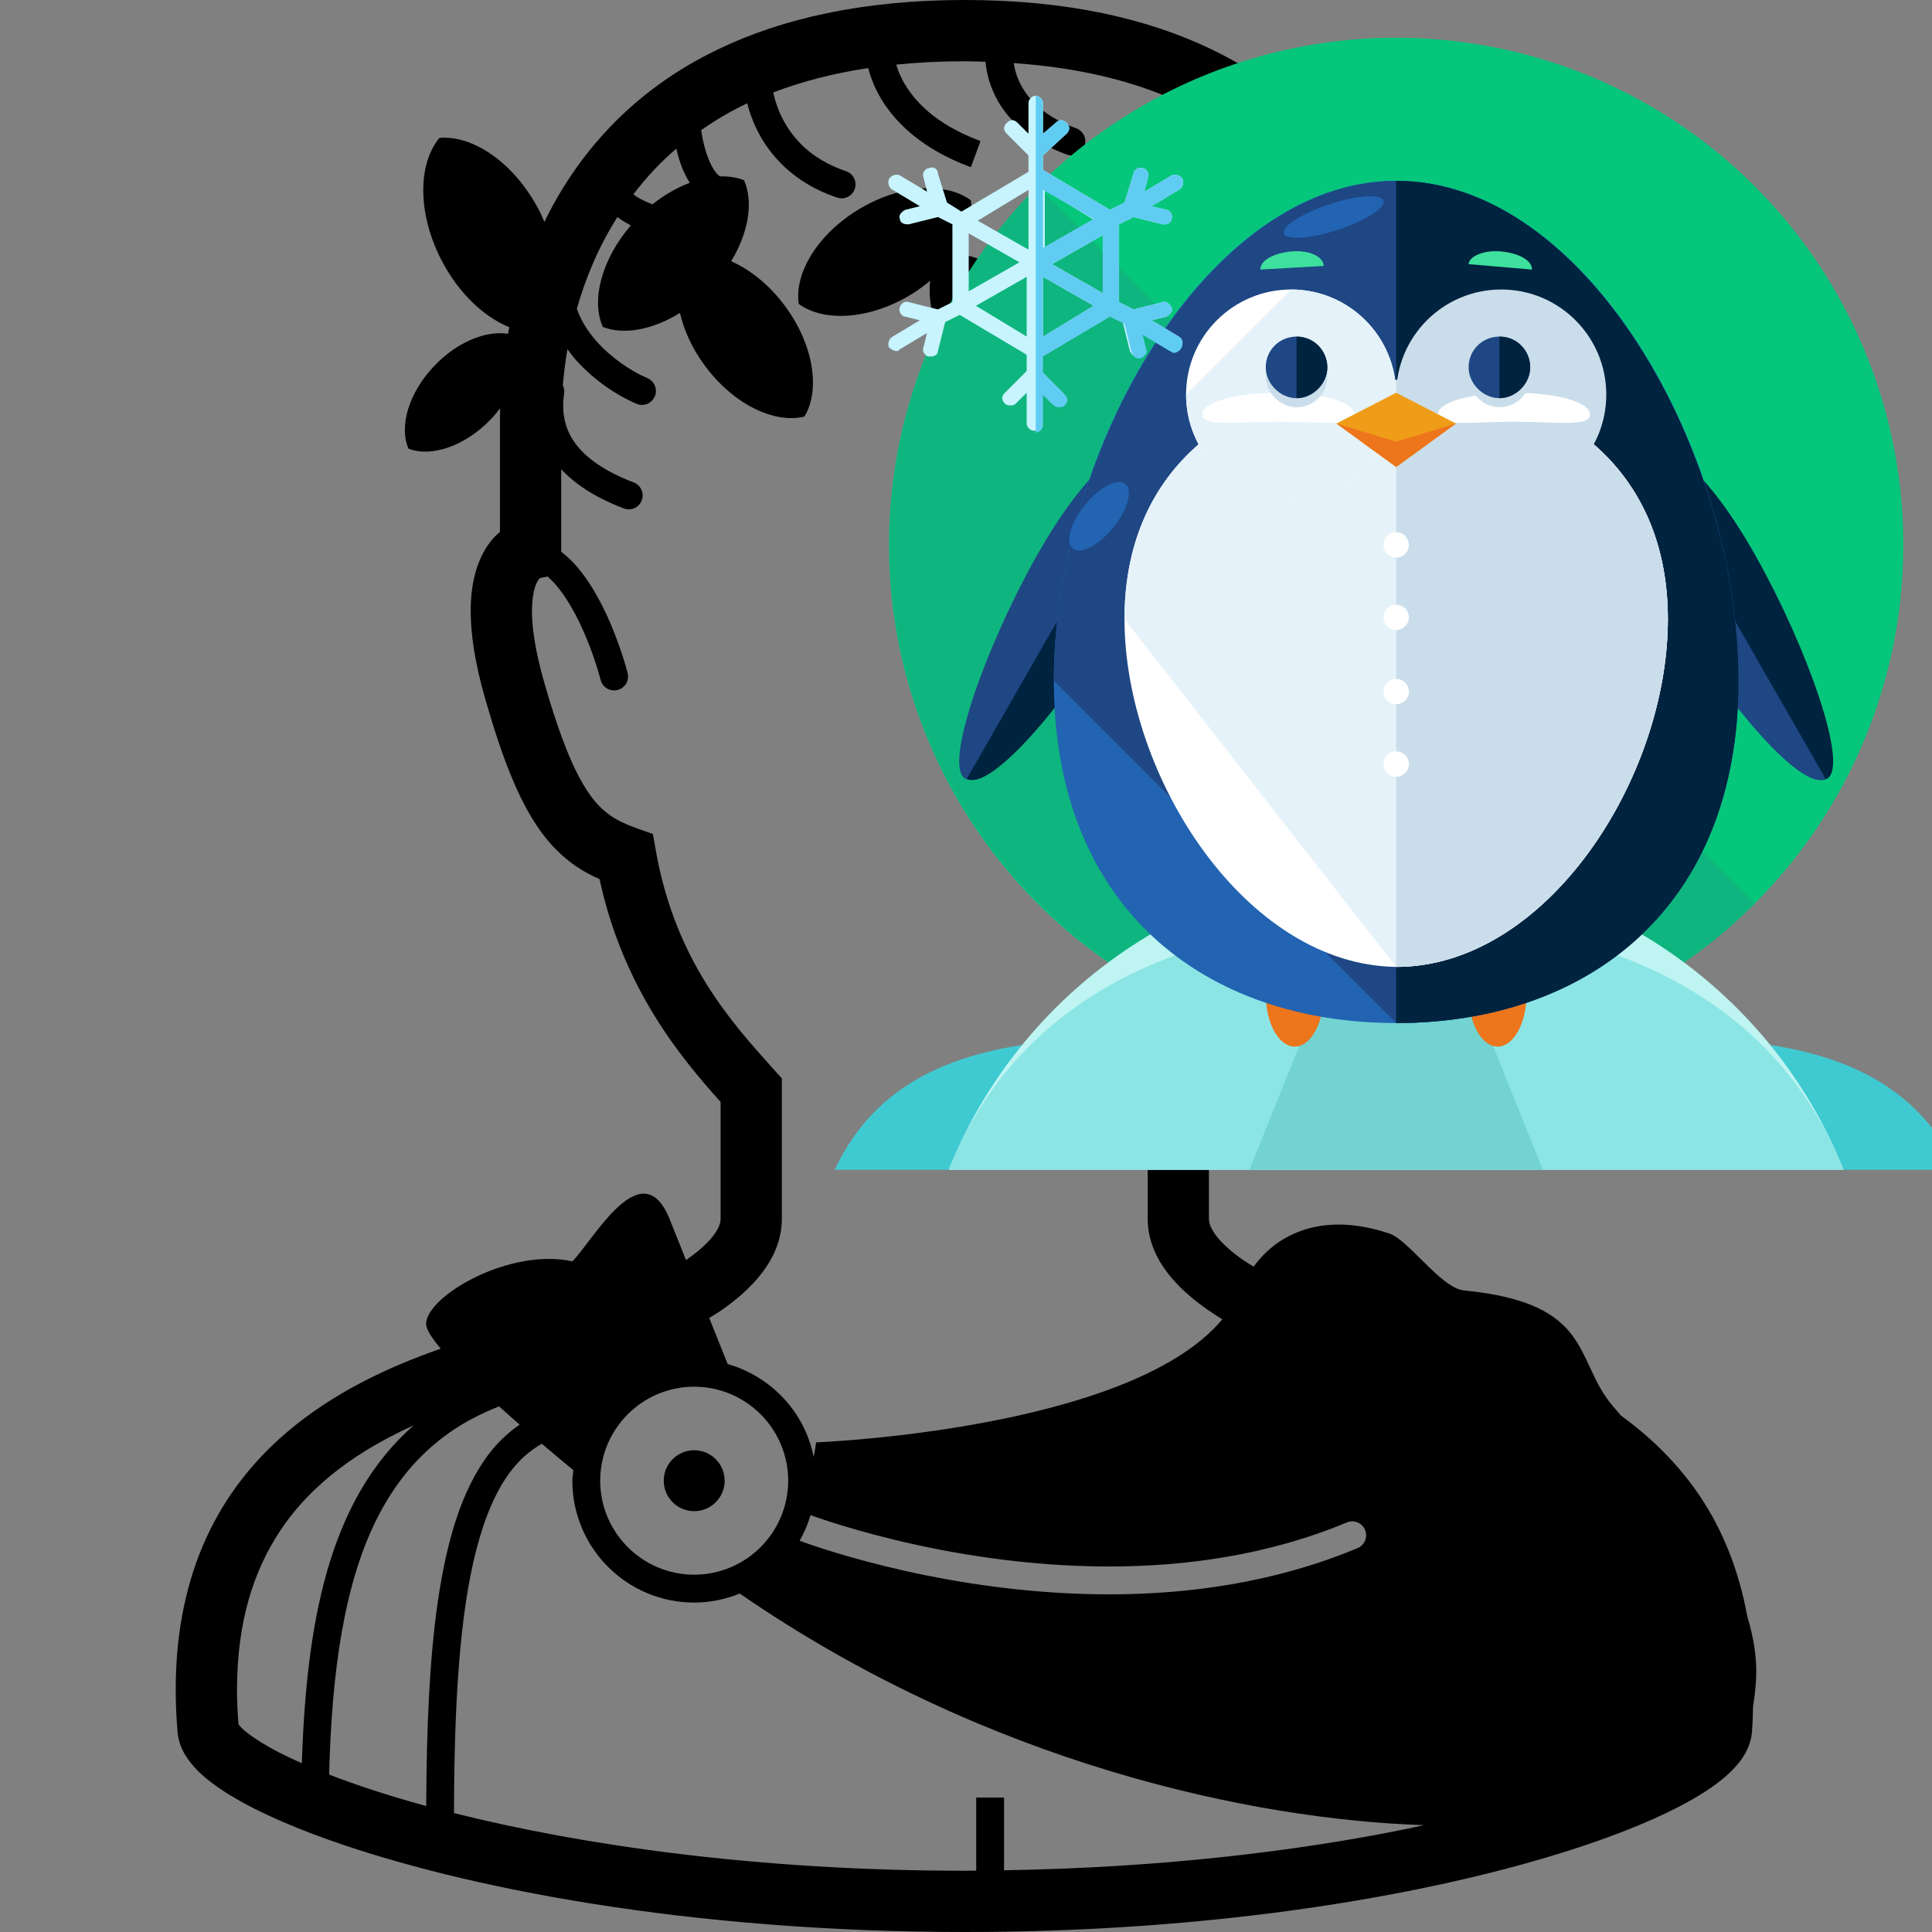 <svg height="200px" width="200px" version="1.1" id="_x32_" xmlns="http://www.w3.org/2000/svg" xmlns:xlink="http://www.w3.org/1999/xlink" viewBox="0 0 512 512" xml:space="preserve" fill="#000000"><rect x="0" y="0" width="512" height="512" fill="#808080" stroke="none"/><g id="SVGRepo_bgCarrier" stroke-width="0"></g><g id="SVGRepo_tracerCarrier" stroke-linecap="round" stroke-linejoin="round"></g><g id="SVGRepo_iconCarrier"> <style type="text/css"> .st0{fill:#000000;} </style> <g> <path class="st0" d="M183.969,400.474c4.462,0,8.074-3.612,8.074-8.073c0-4.462-3.612-8.074-8.074-8.074 c-4.462,0-8.073,3.612-8.073,8.074C175.897,396.863,179.508,400.474,183.969,400.474z"></path> <path class="st0" d="M463.05,428.363c-2.22-12.232-6.502-22.749-12.348-31.55c-5.904-8.88-13.22-15.915-21.149-21.696 c-0.937-1.089-1.766-2.048-2.314-2.704c-10.199-12.232-4.916-27.06-39.314-30.448c-6.04-0.598-14.568-13.327-19.736-15.065 c-17.206-5.788-29.424-0.281-35.954,8.772c-0.923-0.576-1.903-1.139-2.753-1.73c-3.172-2.191-5.702-4.505-7.194-6.488 c-1.521-2.018-1.91-3.43-1.91-4.411c0-7.965,0-17.92,0-31.031c10.596-11.793,25.819-30.066,32.076-59.036 c2.184-0.98,4.347-2.098,6.43-3.546c5.182-3.576,9.58-8.773,13.306-15.837c3.748-7.093,7.071-16.16,10.618-28.566 c2.688-9.428,3.784-16.924,3.792-23.088c0.035-8.794-2.394-15.13-5.817-19.102c-0.635-0.75-1.284-1.305-1.932-1.859 c0-4.766,0-12.766,0-21.142c2.09,2.458,4.807,4.743,8.029,6.61c8.6,4.96,17.999,5.334,23.088,1.434 c0.829-6.372-4.174-14.323-12.773-19.282c-6.43-3.72-13.314-4.858-18.511-3.561c-0.05-1.059-0.18-2.27-0.266-3.409 c5.089,3.186,12.672,4.592,20.81,3.265c11.31-1.831,20.003-8.318,21.711-15.461c-2.934-4.664-9.479-7.728-17.364-8.175 c0.418-0.504,0.865-0.959,1.262-1.492c8.412-11.158,10.545-24.242,5.954-32.04c-8.765-2.256-20.745,3.394-29.157,14.553 c-3.784,5.024-6.228,10.424-7.424,15.562c-0.923-3.323-2.048-6.704-3.359-10.142c3.482-4.872,5.197-10.092,4.512-14.633 c-3.337-2.45-8.03-3.496-13.256-3.107c-1.074-1.752-2.062-3.51-3.273-5.24c-8.584-12.189-20.86-23.528-37.792-31.651 C304.109,4.923,282.643-0.006,255.67,0c-26.973-0.006-48.439,4.923-65.372,13.069c-23.398,11.208-37.678,28.53-46.032,45.75 c-0.454-1.045-0.886-2.098-1.427-3.136c-6.465-12.391-17.364-19.931-26.382-19.131c-5.795,6.949-5.839,20.19,0.635,32.582 c4.519,8.649,11.194,14.855,17.883,17.588c-0.115,0.584-0.238,1.168-0.346,1.737c-5.816-0.908-13.407,2.126-19.433,8.39 c-6.876,7.136-9.508,16.169-6.934,22.05c5.975,2.343,14.899-0.613,21.776-7.749c0.916-0.952,1.744-1.939,2.508-2.948 c-0.022,0.951-0.058,1.925-0.058,2.79c0,11.18,0,23.549,0,29.986c-0.649,0.554-1.298,1.109-1.932,1.859 c-3.424,3.972-5.853,10.308-5.817,19.102c0.007,6.17,1.103,13.66,3.792,23.088c4.742,16.521,9.024,27.189,14.568,35.018 c2.768,3.884,5.925,7.006,9.356,9.385c2.083,1.448,4.246,2.566,6.43,3.546c6.256,28.97,21.48,47.243,32.076,59.036 c0,13.111,0,23.066,0,31.031c0,0.98-0.39,2.393-1.91,4.411c-1.485,1.997-4.087,4.275-7.244,6.481 c-1.499-3.734-2.955-7.388-4.296-10.733c-7.381-18.453-20.298,5.536-25.834,11.072c-16.608-3.69-38.751,9.227-38.751,16.608 c0,1.376,1.478,3.683,3.878,6.523c-13.89,4.858-28.53,11.642-41.043,22.374c-8.42,7.23-15.815,16.312-21.012,27.6 c-5.204,11.281-8.189,24.688-8.182,40.374c0,3.64,0.159,7.403,0.49,11.295c0.238,2.732,1.275,4.945,2.494,6.776 c2.321,3.409,5.399,5.94,9.255,8.542c6.754,4.469,16.11,8.838,28.09,13.127C122.751,500.28,182.11,511.985,255.67,512 c59.764,0,110.206-7.756,146.212-17.502c18.013-4.887,32.393-10.229,42.787-15.57c5.205-2.688,9.414-5.348,12.752-8.26 c1.672-1.471,3.136-3.013,4.368-4.844c1.21-1.831,2.256-4.044,2.494-6.776c0.201-2.386,0.223-4.627,0.302-6.92 c0.353-2.169,0.649-4.476,0.793-7.135C465.674,439.608,464.758,433.992,463.05,428.363z M356.931,403.458 c1.874-0.785,4.037,0.101,4.823,1.983c0.785,1.874-0.101,4.036-1.982,4.822c-21.899,9.154-44.799,12.254-65.869,12.254 c-41.13-0.014-75.276-11.749-81.993-14.2c1.218-2.134,2.177-4.397,2.89-6.797c0.036,0.015,0.043,0.015,0.079,0.029 c1.067,0.382,2.653,0.937,4.693,1.6c4.087,1.326,10.027,3.1,17.35,4.88c14.654,3.561,34.874,7.107,56.981,7.107 C314.251,415.136,336.186,412.13,356.931,403.458z M351.006,82.008c-1.118,2.169-2.393,4.31-3.922,6.292 c-1.866,2.444-3.993,4.613-6.148,6.51c-1.369-4.123-3.719-8.333-7.006-12.24C338.68,84.185,344.735,84.055,351.006,82.008z M179.234,39.4c0.274,1.175,0.612,2.429,1.045,3.734c0.598,1.773,1.464,3.576,2.509,5.312c-3.323,1.24-6.682,3.158-9.869,5.694 c-1.484-0.562-2.933-1.204-4.065-1.932c-0.382-0.245-0.7-0.49-0.995-0.728C171.11,47.25,174.801,43.163,179.234,39.4z M191.142,347.27c4.102-2.869,7.857-6.083,10.841-9.998c2.949-3.863,5.212-8.7,5.212-14.229c0-8.614,0-19.376,0-34.138v-3.114 l-2.083-2.321c-11.072-12.333-26.065-28.703-31.262-57.795l-0.821-4.65l-4.441-1.586c-2.826-1.009-4.981-2.04-6.862-3.345 c-2.774-1.96-5.291-4.634-8.231-10.113c-2.905-5.45-5.983-13.595-9.349-25.409c-2.386-8.354-3.172-14.438-3.164-18.633 c0.036-6.084,1.478-7.994,1.924-8.556l0.181-0.18l2.032-0.425c0.8,0.714,1.586,1.492,2.35,2.408 c3.712,4.375,6.74,10.704,8.722,15.879c1.002,2.588,1.752,4.887,2.249,6.531c0.252,0.822,0.433,1.478,0.555,1.924l0.174,0.649 c0.497,1.975,2.501,3.179,4.476,2.689c1.975-0.497,3.179-2.501,2.689-4.476c-0.044-0.137-1.918-7.684-5.781-15.902 c-1.939-4.108-4.362-8.398-7.432-12.052c-1.319-1.557-2.797-2.977-4.397-4.231v-0.764c0,0,0-9.674,0-21.07 c3.734,3.972,9.046,7.504,16.586,10.372c1.903,0.728,4.037-0.23,4.757-2.133c0.728-1.903-0.223-4.037-2.133-4.757 c-7.915-3.02-12.543-6.546-15.188-9.969c-2.631-3.431-3.474-6.833-3.496-10.351c0-1.124,0.094-2.249,0.26-3.366 c0.108-0.735-0.065-1.428-0.354-2.054c0.26-2.978,0.62-6.135,1.225-9.573c0.721,0.973,1.428,1.96,2.228,2.854 c4.7,5.233,10.567,9.248,16.067,11.62c1.875,0.8,4.044-0.065,4.852-1.939c0.8-1.874-0.065-4.044-1.939-4.851 c-4.448-1.889-9.616-5.421-13.48-9.753c-2.393-2.674-4.16-5.608-5.241-8.607c2.249-7.994,5.688-16.362,10.755-24.342 c1.082,0.822,2.242,1.535,3.467,2.17c0.029,0.014,0.065,0.022,0.094,0.043c-7.72,8.982-10.582,19.722-7.446,26.908 c5.63,2.206,13.264,0.757,20.45-3.705c1.082,4.599,3.222,9.407,6.545,13.898c7.569,10.279,18.453,15.548,26.462,13.558 c4.246-7.071,2.436-19.022-5.147-29.28c-4.108-5.579-9.198-9.608-14.279-11.88c4.62-7.619,5.932-15.706,3.417-21.472 c-1.932-0.75-4.094-1.074-6.394-1.009c-0.324-0.267-0.641-0.498-0.994-0.93c-1.493-1.816-2.703-5.132-3.338-7.915 c-0.316-1.34-0.526-2.537-0.649-3.424c3.525-2.422,7.281-4.728,11.526-6.775c0.223-0.108,0.468-0.202,0.692-0.302 c0.512,2.025,1.326,4.52,2.696,7.236c3.194,6.394,9.566,13.876,21.135,17.733c1.932,0.649,4.022-0.39,4.671-2.322 c0.649-1.932-0.389-4.022-2.321-4.671c-9.609-3.265-14.308-9.01-16.896-14.063c-1.276-2.523-1.968-4.872-2.336-6.552 c-0.029-0.115-0.021-0.158-0.05-0.266c7.338-2.797,15.634-5.031,25.142-6.459c0.526,2.018,1.399,4.52,2.934,7.28 c3.59,6.466,10.806,14.049,24.292,18.986l2.552-6.92c-12.024-4.455-17.588-10.683-20.4-15.671 c-0.973-1.744-1.528-3.258-1.932-4.591c5.673-0.57,11.706-0.886,18.158-0.886c1.882,0,3.669,0.079,5.485,0.129 c0.267,2.848,1.103,6.675,3.46,10.69c3.042,5.197,8.664,10.473,18.05,13.89c1.918,0.699,4.037-0.288,4.736-2.198 c0.699-1.918-0.281-4.037-2.198-4.736c-8.03-2.963-12.017-7-14.222-10.704c-1.428-2.408-2.04-4.707-2.328-6.581 c16.672,1.153,30.274,4.491,41.374,9.219c0.007,0.368,0.036,0.706,0.036,1.089c0.044,4.512-0.994,9.435-3.532,11.85 c-1.442,1.442-1.442,3.777,0,5.219c1.442,1.442,3.777,1.442,5.218,0c4.138-4.239,5.277-9.752,5.565-14.604 c10.25,5.478,18.172,12.197,24.299,19.563c-0.158,4.736-2.552,9.544-6.307,13.725c-3.856,4.332-9.024,7.864-13.472,9.753 c-0.072,0.029-0.108,0.086-0.173,0.122c-3.438-1.73-6.898-2.768-10.113-2.97c4.851-7.756,6.3-16.053,3.734-21.934 c-7.8-3.042-19.441,0.8-28.408,10.12c-7.9,8.202-11.482,18.308-9.933,25.848c-0.498-0.779-0.959-1.571-1.52-2.335 c-6.322-8.636-14.936-13.739-22.338-14.142c3.266-4.743,4.843-9.774,4.181-14.179c-6.654-4.887-18.713-4.202-29.633,2.386 c-10.928,6.581-17.185,16.918-15.96,25.085c6.653,4.88,18.713,4.188,29.618-2.393c1.896-1.139,3.597-2.422,5.197-3.763 c-0.742,6.819,1.68,15.289,7.23,22.872c7.641,10.452,18.655,15.836,26.786,13.868c3.59-5.94,2.919-15.266-1.737-24.241 c7.064,2.213,16.831-0.8,25.034-8.095c0.404,6.465,3.611,13.897,9.464,20.298c8.592,9.435,19.967,13.544,27.723,10.733 c0.923-1.982,1.362-4.274,1.384-6.732c3.741-2.718,7.395-6.184,10.567-10.294c2.314-3.027,4.325-6.379,5.867-9.918 c2.509,9.277,3.496,17.927,3.742,24.458c-0.75,2.876-1.954,5.946-3.813,8.909c-3.38,5.385-8.65,10.394-16.636,13.451 c-1.91,0.72-2.862,2.854-2.141,4.757c0.728,1.91,2.862,2.862,4.764,2.133c7.958-3.02,13.768-7.864,17.898-13.198 c0,8.088,0,15.404,0,19.231c-4.584,1.276-8.26,4.289-11.244,7.814c-4.592,5.478-7.792,12.391-9.962,17.984 c-2.155,5.594-3.222,9.869-3.25,9.969c-0.49,1.975,0.706,3.979,2.688,4.476c1.975,0.49,3.979-0.706,4.477-2.689 c0,0,0.094-0.389,0.317-1.16c0.757-2.71,2.934-9.695,6.372-16.182c1.709-3.237,3.734-6.344,5.94-8.693 c1.521-1.629,3.092-2.703,4.664-3.503v1.384l5.637,1.189c0.144,0.13,0.433,0.389,0.894,1.355c0.534,1.168,1.211,3.417,1.211,7.381 c0.007,4.196-0.779,10.287-3.164,18.633c-4.476,15.772-8.491,24.94-12.175,30.03c-1.845,2.573-3.532,4.18-5.406,5.492 c-1.882,1.305-4.037,2.336-6.862,3.345l-4.448,1.586l-0.815,4.65c-5.197,29.092-20.19,45.462-31.262,57.795l-2.083,2.321v3.114 c0,14.762,0,25.524,0,34.138c0,5.528,2.263,10.366,5.211,14.229c3.864,5.031,9.01,8.953,14.561,12.369 c-24.508,29.445-107.655,32.61-107.655,32.61c-0.172,1.354-0.404,2.623-0.634,3.892c-2.335-11.908-11.266-21.344-22.8-24.652 c-1.355-3.382-3.042-7.598-4.887-12.211C189.008,348.611,190.118,347.984,191.142,347.27z M329.77,76.703 c-0.05,0.483-0.079,0.966-0.086,1.442c-0.316-0.281-0.649-0.526-0.965-0.8C329.071,77.15,329.417,76.912,329.77,76.703z M183.969,367.49c13.754,0.021,24.883,11.158,24.912,24.912c-0.029,13.753-11.158,24.882-24.912,24.912 c-13.753-0.03-24.89-11.159-24.912-24.912C159.08,378.648,170.216,367.511,183.969,367.49z M86.63,416.563 c-4.181,14.661-6.033,31.716-6.639,50.717c-2.126-0.944-4.123-1.882-5.889-2.79c-4.418-2.271-7.676-4.433-9.478-6.027 c-0.771-0.67-1.204-1.182-1.42-1.477c-0.252-3.2-0.396-6.293-0.396-9.234c0.029-18.223,4.483-31.536,11.367-41.973 c8.564-12.968,21.452-21.712,35.472-28.048C98.452,387.492,91.142,400.72,86.63,416.563z M112.954,478.618 c-9.875-2.696-18.496-5.536-25.726-8.34c0.684-27.686,4.08-50.608,12.527-67.541c4.801-9.637,11.152-17.372,19.643-23.283 c3.798-2.638,8.116-4.858,12.866-6.746c1.816,1.643,3.648,3.272,5.45,4.844c-3.215,2.199-6.076,4.931-8.492,8.21 c-6.811,9.22-10.747,22.166-13.147,38.312C113.827,439.413,113.034,457.787,112.954,478.618z M373.106,484.608 c-29.309,5.997-65.724,10.38-107.02,11.029v-19.274h-7.381v19.368c-1.024,0-2.004,0.036-3.034,0.036 c-54.79,0-101.355-6.747-135.356-15.282c0.043-28.754,1.47-52.533,5.875-69.638c2.227-8.7,5.204-15.642,8.96-20.688 c2.472-3.301,5.255-5.745,8.44-7.547c3.344,2.84,6.264,5.276,8.369,7.006c-0.079,0.93-0.281,1.83-0.281,2.783 c0,17.833,14.46,32.293,32.293,32.293c4.274,0,8.34-0.872,12.074-2.386c65.479,45.16,136.185,59.944,181.33,61.371 C375.939,483.989,374.577,484.306,373.106,484.608z"></path> </g> </g>


    <g id="penguin-icon" transform="translate(220, 10) scale(1.50)">
    <svg height="200px" width="200px" version="1.1" id="Layer_1" xmlns="http://www.w3.org/2000/svg" xmlns:xlink="http://www.w3.org/1999/xlink" viewBox="0 0 500 500" xml:space="preserve" fill="#000000"><g id="SVGRepo_bgCarrier" stroke-width="0"></g><g id="SVGRepo_tracerCarrier" stroke-linecap="round" stroke-linejoin="round"></g><g id="SVGRepo_iconCarrier"> <circle style="fill:#06C67C;" cx="250" cy="224" r="224"></circle> <path style="fill:#0FB57E;" d="M408.4,382.4c-87.2,87.2-228.8,87.2-316,0c-88-87.2-88-228.8-0.8-316.8"></path> <path style="fill:#3FCAD1;" d="M498,500c-36.8-78.4-142.4-55.2-248-55.2S38.8,421.6,2,500H498z"></path> <path style="fill:#BEF4F2;" d="M447.6,500c-31.2-78.4-108-133.6-197.6-133.6S83.6,421.6,52.4,500H447.6z"></path> <path style="fill:#8CE5E5;" d="M447.6,500c-31.2-78.4-108-110.4-197.6-110.4S83.6,421.6,52.4,500H447.6z"></path> <polygon style="fill:#72D3D1;" points="314.8,500 185.2,500 216.4,422.4 283.6,422.4 "></polygon> <g> <ellipse style="fill:#ED751B;" cx="205.2" cy="422.4" rx="12.8" ry="23.2"></ellipse> <ellipse style="fill:#ED751B;" cx="294.8" cy="422.4" rx="12.8" ry="23.2"></ellipse> </g> <path style="fill:#1E4784;" d="M90.8,229.6c22.4-40,42.4-54.4,52.8-48.8c10.4,6.4,8,30.4-15.2,70.4c-22.4,40-58.4,82.4-68.8,76 C50,321.6,68.4,269.6,90.8,229.6z"></path> <g> <path style="fill:#00233F;" d="M144.4,180.8c10.4,6.4,8,30.4-15.2,70.4c-22.4,40-58.4,82.4-68.8,76"></path> <path style="fill:#00233F;" d="M409.2,229.6c-22.4-40-42.4-54.4-52.8-48.8c-10.4,6.4-8,30.4,15.2,70.4c22.4,40,58.4,82.4,68.8,76 C450,321.6,431.6,269.6,409.2,229.6z"></path> </g> <path style="fill:#1E4784;" d="M355.6,180.8c-10.4,6.4-8,30.4,15.2,70.4c22.4,40,58.4,82.4,68.8,76"></path> <path style="fill:#2264B2;" d="M401.2,284c0,100.8-68,151.2-151.2,151.2c-84,0-151.2-50.4-151.2-151.2S166,63.2,250,63.2 S401.2,182.4,401.2,284z"></path> <path style="fill:#1E4784;" d="M98.8,284c0-100.8,68-220.8,151.2-220.8c84,0,151.2,120,151.2,220.8S334,435.2,250,435.2"></path> <path style="fill:#00233F;" d="M250,63.2c84,0,151.2,120,151.2,220.8S334,435.2,250,435.2"></path> <path style="fill:#FFFFFF;" d="M130,256.8c0-70.4,53.6-105.6,120-105.6s120,35.2,120,105.6s-53.6,153.6-120,153.6 C183.6,409.6,130,326.4,130,256.8z"></path> <path style="fill:#E5F2F9;" d="M130,256.8c0-70.4,53.6-105.6,120-105.6s120,35.2,120,105.6s-53.6,153.6-120,153.6"></path> <path style="fill:#CADDEA;" d="M250,151.2c66.4,0,120,35.2,120,105.6s-53.6,153.6-120,153.6"></path> <circle style="fill:#FFFFFF;" cx="203.6" cy="157.6" r="46.4"></circle> <path style="fill:#E5F2F9;" d="M203.6,111.2c25.6,0,46.4,20.8,46.4,46.4S229.2,204,203.6,204s-46.4-20.8-46.4-46.4"></path> <circle style="fill:#CADDEA;" cx="296.4" cy="157.6" r="46.4"></circle> <g> <path style="fill:#3DE09D;" d="M203.6,94.4c-8,0.8-13.6,4-13.6,8l28-1.6C218,96.8,211.6,93.6,203.6,94.4z"></path> <path style="fill:#3DE09D;" d="M296.4,94.4c8,0.8,13.6,4,13.6,8l-28-2.4C282,96.8,288.4,93.6,296.4,94.4z"></path> </g> <g> <path style="fill:#FFFFFF;" d="M198,156.8c-18.4,0-33.6,4-33.6,9.6s15.2,3.2,33.6,3.2s33.6,2.4,33.6-3.2 C231.6,160.8,217.2,156.8,198,156.8z"></path> <path style="fill:#FFFFFF;" d="M302,156.8c-18.4,0-33.6,4-33.6,9.6s15.2,3.2,33.6,3.2s33.6,2.4,33.6-3.2 C335.6,160.8,320.4,156.8,302,156.8z"></path> </g> <g> <path style="fill:#CADDEA;" d="M219.6,149.6c0,8-6.4,13.6-13.6,13.6c-7.2,0-13.6-6.4-13.6-13.6S198.8,136,206,136 C213.2,136,219.6,142.4,219.6,149.6z"></path> <path style="fill:#CADDEA;" d="M309.2,149.6c0,8-6.4,13.6-13.6,13.6s-13.6-6.4-13.6-13.6s6.4-13.6,13.6-13.6 C303.6,136,309.2,142.4,309.2,149.6z"></path> </g> <path style="fill:#1E4784;" d="M219.6,145.6c0,7.2-6.4,13.6-13.6,13.6c-7.2,0-13.6-6.4-13.6-13.6c0-8,6.4-13.6,13.6-13.6 C213.2,132,219.6,138.4,219.6,145.6z"></path> <path style="fill:#00233F;" d="M206,132c8,0,13.6,6.4,13.6,13.6c0,7.2-6.4,13.6-13.6,13.6"></path> <path style="fill:#1E4784;" d="M309.2,145.6c0,7.2-6.4,13.6-13.6,13.6s-13.6-6.4-13.6-13.6c0-8,6.4-13.6,13.6-13.6 C303.6,132,309.2,138.4,309.2,145.6z"></path> <path style="fill:#00233F;" d="M295.6,132c8,0,13.6,6.4,13.6,13.6c0,7.2-6.4,13.6-13.6,13.6"></path> <polygon style="fill:#EF9D18;" points="276.4,170.4 250,189.6 223.6,170.4 250,156.8 "></polygon> <polygon style="fill:#ED751B;" points="276.4,170.4 250,189.6 223.6,170.4 250,178.4 "></polygon> <g> <circle style="fill:#FFFFFF;" cx="250" cy="224" r="5.6"></circle> <circle style="fill:#FFFFFF;" cx="250" cy="256" r="5.6"></circle> <circle style="fill:#FFFFFF;" cx="250" cy="288.8" r="5.6"></circle> <circle style="fill:#FFFFFF;" cx="250" cy="320.8" r="5.6"></circle> </g> <g> <path style="fill:#2264B2;" d="M244.4,72c0.8,3.2-8,8.8-20,12.8s-23.2,4.8-24,1.6c-0.8-3.2,8-8.8,20-12.8S243.6,68.8,244.4,72z"></path> <ellipse transform="matrix(-0.775 -0.631 0.631 -0.775 77.586 449.994)" style="fill:#2264B2;" cx="118.795" cy="211.203" rx="8" ry="18.399"></ellipse> </g> <path style="fill:#C7F4FF;" d="M154,132l-12-7.2l6.4-1.6c1.6-0.8,3.2-2.4,2.4-4s-2.4-3.2-4-2.4L134,120l0,0l-6.4-3.2V82.4l6.4-3.2 l0,0l12.8,3.2h0.8c1.6,0,3.2-0.8,3.2-2.4c0.8-1.6-0.8-4-2.4-4l-6.4-1.6l12-7.2c1.6-0.8,2.4-3.2,1.6-4.8c-0.8-1.6-3.2-2.4-4.8-1.6 l-12,7.2l1.6-6.4c0.8-1.6-0.8-4-2.4-4c-1.6-0.8-4,0.8-4,2.4l-4,12.8l0,0l-6.4,3.2L94,58.4V52l0,0l10.4-9.6c1.6-1.6,1.6-3.2,0-4.8 s-3.2-1.6-4.8,0L94,42.4V28.8c0-1.6-1.6-3.2-3.2-3.2s-3.2,1.6-3.2,3.2v13.6l-4.8-4.8c-1.6-1.6-3.2-1.6-4.8,0s-1.6,3.2,0,4.8l9.6,9.6 l0,0v7.2L58,76.8l-6.4-4l0,0l-4-12.8c0-2.4-2.4-3.2-4-2.4c-1.6,0-3.2,2.4-2.4,4l1.6,6.4l-12-7.2c-1.6-0.8-4,0-4.8,1.6s0,4,1.6,4.8 l12,7.2L33.2,76c-1.6,0.8-3.2,2.4-2.4,4c0,1.6,1.6,2.4,3.2,2.4h0.8l12.8-3.2l0,0l6.4,3.2v34.4l-6.4,3.2l0,0l-12.8-3.2 c-1.6-0.8-4,0.8-4,2.4c-0.8,1.6,0.8,4,2.4,4l6.4,1.6l-12,7.2c-1.6,0.8-2.4,3.2-1.6,4.8c0.8,0.8,2.4,1.6,3.2,1.6s0.8,0,1.6-0.8 l12-7.2l-1.6,6.4c-0.8,1.6,0.8,4,2.4,4h0.8c1.6,0,3.2-0.8,3.2-2.4l3.2-12.8l0,0l6.4-3.2L86.8,140v7.2l0,0l-9.6,9.6 c-1.6,1.6-1.6,3.2,0,4.8c0.8,0.8,1.6,0.8,2.4,0.8s1.6,0,2.4-0.8l4.8-4.8v13.6c0,1.6,1.6,3.2,3.2,3.2s3.2-1.6,3.2-3.2v-13.6l4.8,4.8 c0.8,0.8,1.6,0.8,2.4,0.8s1.6,0,2.4-0.8c1.6-1.6,1.6-3.2,0-4.8l-9.6-9.6l0,0V140l29.6-17.6l6.4,3.2l0,0l3.2,12.8 c0.8,1.6,1.6,2.4,3.2,2.4h0.8c1.6-0.8,3.2-2.4,2.4-4l-1.6-6.4l12,7.2c0.8,0,0.8,0.8,1.6,0.8c1.6,0,2.4-0.8,3.2-1.6 C156.4,135.2,155.6,132.8,154,132z M120.4,112.8L98,100l22.4-12.8V112.8z M117.2,80.8L94.8,93.6V67.2L117.2,80.8z M87.6,67.2v26.4 L65.2,80.8L87.6,67.2z M61.2,86.4l22.4,12.8L61.2,112V86.4z M64.4,118.4l22.4-12.8V132L64.4,118.4z M94,132v-26.4l22.4,12.8L94,132z "></path> <path style="fill:#61CCF2;" d="M154,132l-12-7.2l6.4-1.6c1.6-0.8,3.2-2.4,2.4-4s-2.4-3.2-4-2.4L134,120l0,0l-6.4-3.2V82.4l6.4-3.2 l0,0l12.8,3.2h0.8c1.6,0,3.2-0.8,3.2-2.4c0.8-1.6-0.8-4-2.4-4l-6.4-1.6l12-7.2c1.6-0.8,2.4-3.2,1.6-4.8c-0.8-1.6-3.2-2.4-4.8-1.6 l-12,7.2l1.6-6.4c0.8-1.6-0.8-4-2.4-4c-1.6-0.8-4,0.8-4,2.4l-4,12.8l0,0l-6.4,3.2L94,58.4V52l0,0l10.4-9.6c1.6-1.6,1.6-3.2,0-4.8 s-3.2-1.6-4.8,0L94,42.4V28.8c0-1.6-1.6-3.2-3.2-3.2l0,0v148.8l0,0c1.6,0,3.2-1.6,3.2-3.2v-13.6l4.8,4.8c0.8,0.8,1.6,0.8,2.4,0.8 s1.6,0,2.4-0.8c1.6-1.6,1.6-3.2,0-4.8L94,148l0,0v-7.2l29.6-17.6l6.4,3.2l0,0l3.2,12.8c0.8,1.6,1.6,2.4,3.2,2.4h0.8 c1.6-0.8,3.2-2.4,2.4-4l-1.6-6.4l12,7.2c0.8,0,0.8,0.8,1.6,0.8c1.6,0,2.4-0.8,3.2-1.6C156.4,135.2,155.6,132.8,154,132z M94,67.2 L116.4,80L94,92.8V67.2z M94,132v-26.4l22.4,12.8L94,132z M120.4,112.8L98,100l22.4-12.8V112.8z"></path> </g></svg>
    </g>

</svg>
